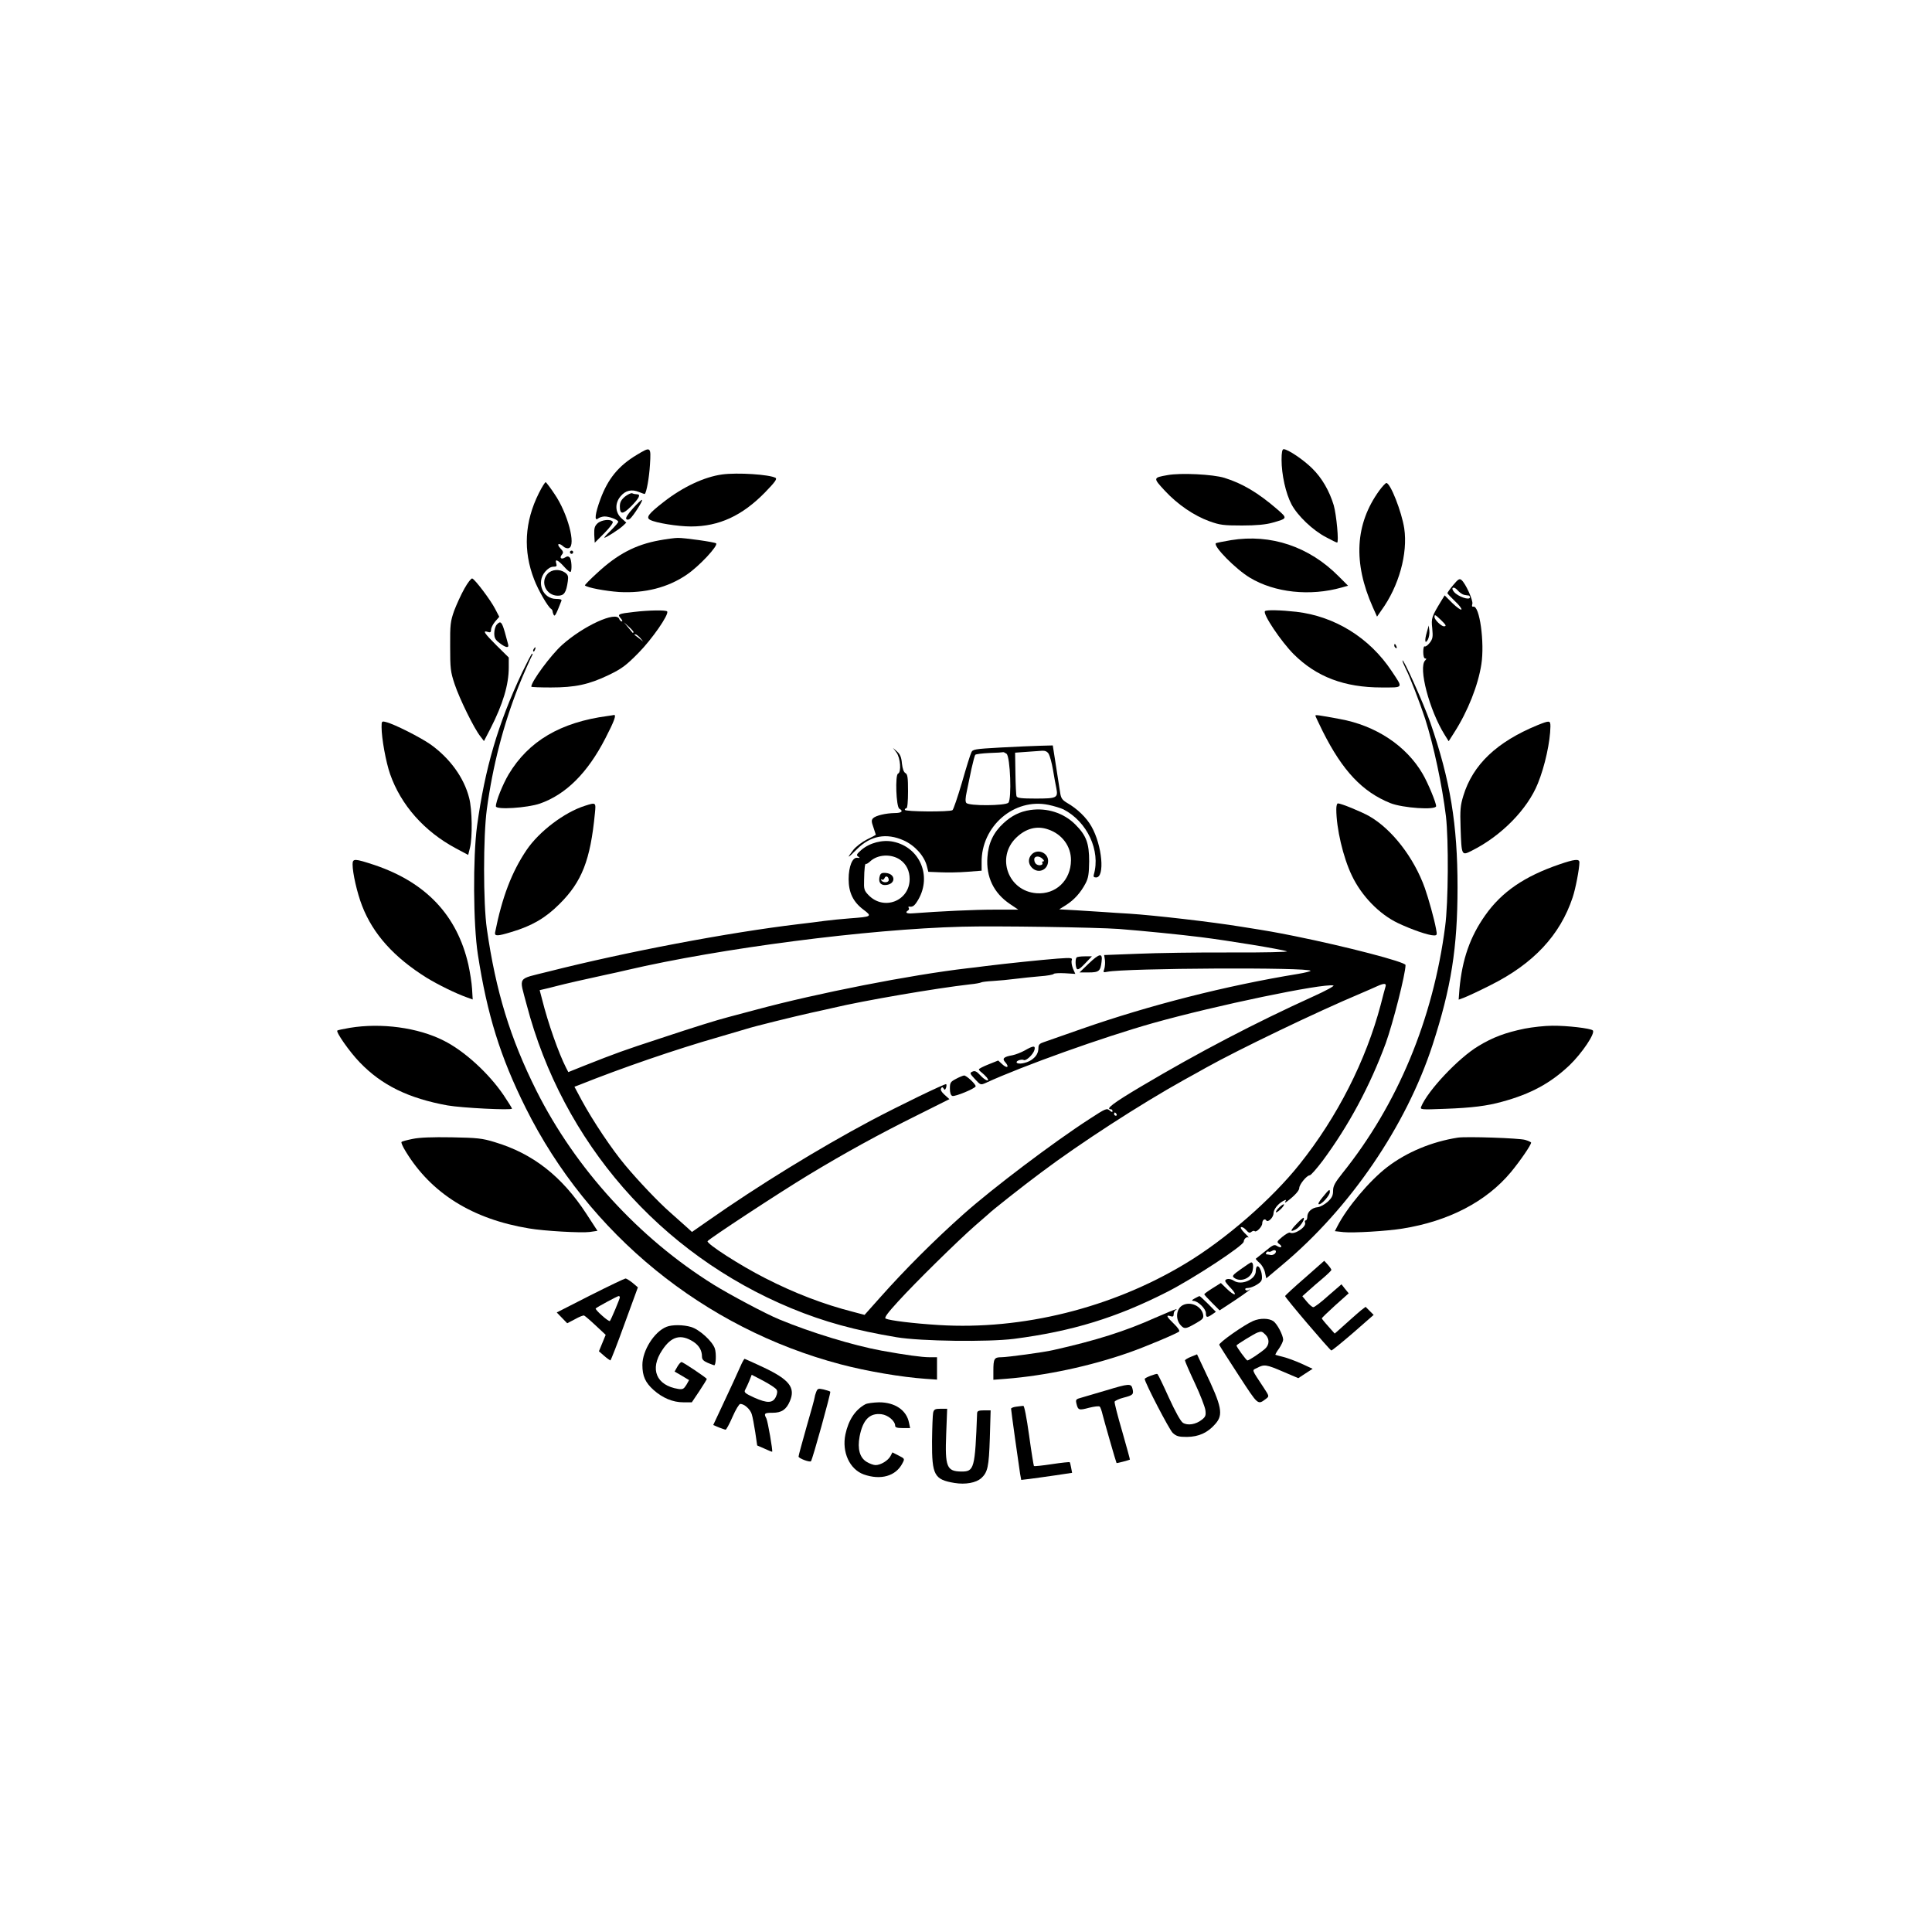 <?xml version="1.0" standalone="no"?>
<!DOCTYPE svg PUBLIC "-//W3C//DTD SVG 20010904//EN"
 "http://www.w3.org/TR/2001/REC-SVG-20010904/DTD/svg10.dtd">
<svg version="1.0" xmlns="http://www.w3.org/2000/svg"
 width="1200pt" height="1200pt" viewBox="0 0 1200 1200"
 preserveAspectRatio="xMidYMid meet">

<g transform="translate(0,1200) scale(0.1,-0.1)"
fill="#000000" stroke="none">
<path d="M3954 9174 c-113 -68 -178 -148 -225 -275 -32 -87 -39 -139 -15 -120
7 6 24 12 38 13 28 2 88 -20 88 -33 0 -5 -21 -29 -46 -54 -26 -25 -44 -45 -40
-45 10 0 89 50 114 73 l22 21 -30 27 c-40 37 -42 94 -5 137 30 36 69 45 114
26 19 -8 35 -13 36 -12 11 12 27 100 32 181 7 114 6 115 -83 61z"/>
<path d="M7960 9145 c0 -93 26 -210 62 -278 38 -71 132 -161 215 -204 33 -18
64 -33 68 -33 12 0 -4 173 -21 232 -27 89 -73 169 -133 228 -54 54 -152 120
-178 120 -9 0 -13 -20 -13 -65z"/>
<path d="M4485 9053 c-110 -15 -243 -77 -362 -170 -94 -73 -113 -97 -85 -112
35 -19 173 -41 254 -41 174 0 319 67 461 213 60 62 75 82 64 89 -38 21 -237
34 -332 21z"/>
<path d="M7252 9049 c-91 -16 -91 -17 -17 -97 80 -86 181 -155 278 -190 64
-23 87 -26 202 -26 89 0 148 6 187 17 96 27 96 27 32 83 -118 102 -216 161
-329 196 -71 22 -272 32 -353 17z"/>
<path d="M3347 8937 c-89 -178 -99 -358 -29 -537 24 -64 85 -169 104 -181 5
-3 10 -10 10 -15 0 -5 3 -15 7 -23 7 -12 13 -3 48 87 4 8 -6 12 -32 12 -84 0
-126 102 -69 169 16 19 35 31 51 31 20 0 23 4 18 20 -10 31 9 24 48 -19 19
-22 38 -37 41 -33 10 10 6 78 -5 89 -9 9 -16 9 -30 0 -23 -14 -36 -2 -19 18
11 13 9 20 -10 40 -26 28 -8 36 20 10 10 -9 25 -13 34 -9 45 17 -8 217 -90
336 -25 38 -50 70 -54 73 -4 2 -23 -28 -43 -68z"/>
<path d="M8567 8953 c-150 -207 -164 -447 -40 -725 l26 -58 27 39 c109 150
165 353 142 509 -16 104 -86 282 -111 282 -5 0 -25 -21 -44 -47z"/>
<path d="M3881 8915 c-23 -20 -31 -35 -31 -60 0 -52 18 -52 71 1 49 50 61 74
35 74 -8 0 -21 2 -29 6 -8 3 -28 -7 -46 -21z"/>
<path d="M3932 8843 c-33 -36 -48 -61 -42 -67 6 -6 15 -5 24 3 20 17 80 111
74 116 -3 3 -28 -21 -56 -52z"/>
<path d="M3711 8749 c-18 -17 -21 -30 -20 -70 l3 -50 59 59 c34 34 57 65 53
71 -12 19 -70 13 -95 -10z"/>
<path d="M4096 8644 c-149 -27 -261 -86 -387 -203 -44 -40 -78 -75 -76 -77 14
-14 127 -35 212 -41 160 -9 305 28 421 108 77 52 196 180 182 194 -7 8 -199
35 -238 34 -19 0 -70 -7 -114 -15z"/>
<path d="M7646 8645 c-49 -8 -91 -17 -94 -19 -18 -18 124 -162 211 -214 154
-93 374 -117 571 -61 l39 11 -58 58 c-183 185 -421 265 -669 225z"/>
<path d="M3540 8570 c0 -5 5 -10 10 -10 6 0 10 5 10 10 0 6 -4 10 -10 10 -5 0
-10 -4 -10 -10z"/>
<path d="M3402 8437 c-49 -52 -10 -137 63 -137 39 0 52 19 62 91 4 30 1 39
-18 53 -34 23 -81 20 -107 -7z"/>
<path d="M2885 8345 c-21 -37 -49 -99 -64 -138 -23 -66 -26 -85 -25 -222 0
-137 2 -157 28 -235 30 -90 121 -276 160 -324 l22 -29 41 79 c77 151 113 271
113 379 l0 61 -75 74 c-77 77 -90 96 -55 85 15 -5 20 -2 20 14 0 11 11 33 25
50 l26 30 -25 48 c-28 55 -126 185 -143 190 -6 2 -28 -26 -48 -62z"/>
<path d="M9026 8366 c-20 -24 -36 -47 -36 -50 0 -3 21 -25 47 -50 26 -24 44
-48 40 -52 -4 -4 -29 14 -56 40 l-48 48 -21 -34 c-60 -99 -63 -107 -56 -171 5
-54 3 -65 -16 -90 -12 -15 -26 -25 -31 -22 -5 4 -9 -12 -9 -34 0 -25 5 -41 12
-41 9 0 9 -3 0 -12 -44 -44 26 -310 121 -462 l25 -40 35 55 c84 131 148 293
168 423 21 135 -11 367 -50 358 -8 -2 -10 4 -6 17 6 21 -42 128 -68 149 -12
10 -21 4 -51 -32z m69 -61 c11 -2 23 -4 28 -4 4 -1 7 -6 7 -11 0 -21 -75 4
-99 34 -23 27 -1 37 22 10 12 -14 31 -27 42 -29z m-146 -155 c34 -33 37 -40
19 -40 -16 0 -58 41 -58 57 0 18 3 17 39 -17z"/>
<path d="M3937 8199 c-97 -11 -104 -14 -82 -39 10 -11 13 -20 8 -20 -6 0 -14
7 -17 16 -19 50 -222 -43 -355 -162 -69 -62 -191 -227 -191 -259 0 -3 54 -5
121 -5 151 0 236 18 359 77 81 39 107 58 185 137 85 86 191 239 179 258 -6 10
-115 8 -207 -3z m-2 -127 c-3 -3 -6 -3 -7 -1 -2 2 -14 18 -28 34 l-25 30 32
-29 c18 -16 31 -32 28 -34z m41 -34 l19 -23 -25 20 c-14 11 -27 21 -29 22 -2
2 0 3 6 3 5 0 18 -10 29 -22z"/>
<path d="M7857 8204 c-16 -16 100 -189 179 -268 141 -140 314 -206 545 -206
140 0 135 -7 62 103 -137 206 -352 339 -591 367 -99 11 -186 13 -195 4z"/>
<path d="M3086 8121 c-9 -9 -16 -34 -16 -54 0 -29 6 -41 33 -61 39 -30 60 -33
53 -8 -2 9 -12 43 -20 74 -19 66 -27 74 -50 49z"/>
<path d="M8862 8072 c-15 -51 -11 -77 7 -44 7 13 11 37 9 55 l-4 32 -12 -43z"/>
<path d="M8660 7991 c0 -6 4 -13 10 -16 6 -3 7 1 4 9 -7 18 -14 21 -14 7z"/>
<path d="M3315 7969 c-4 -6 -5 -12 -2 -15 2 -3 7 2 10 11 7 17 1 20 -8 4z"/>
<path d="M3243 7823 c-150 -318 -231 -596 -280 -953 -26 -196 -24 -610 5 -798
58 -375 140 -638 297 -953 391 -785 1107 -1369 1956 -1593 162 -43 381 -80
527 -90 l72 -5 0 69 0 70 -48 0 c-45 0 -149 14 -297 41 -174 32 -435 111 -635
194 -83 34 -308 154 -408 216 -464 289 -857 720 -1100 1204 -163 326 -252 616
-308 1005 -23 159 -23 577 0 745 37 271 102 521 196 760 25 63 76 179 87 198
2 4 1 7 -2 7 -4 0 -31 -53 -62 -117z"/>
<path d="M8711 7897 c-1 -4 9 -27 20 -50 24 -45 90 -217 121 -312 53 -166 105
-410 129 -605 17 -148 15 -536 -5 -685 -75 -576 -295 -1105 -638 -1532 -47
-59 -58 -80 -58 -109 0 -29 -7 -44 -33 -68 -19 -17 -46 -32 -62 -34 -36 -3
-65 -29 -65 -59 0 -12 -4 -23 -10 -23 -5 0 -7 -6 -4 -14 10 -27 -68 -78 -94
-62 -5 3 -26 -9 -47 -26 -35 -29 -36 -32 -19 -45 23 -17 12 -28 -14 -12 -17
11 -26 7 -73 -32 -30 -24 -56 -45 -59 -47 -2 -1 8 -13 23 -26 15 -13 30 -39
34 -59 l8 -37 100 84 c421 352 769 863 933 1366 116 357 155 604 155 980 0
389 -45 664 -169 1022 -41 117 -171 407 -173 385z m-791 -3682 c-6 -7 -19 -12
-28 -10 -9 2 -21 4 -25 4 -5 1 -5 6 -2 11 4 6 10 8 14 6 4 -3 13 -1 21 4 19
12 33 1 20 -15z"/>
<path d="M3775 7553 c-294 -39 -492 -156 -616 -363 -37 -63 -79 -167 -79 -198
0 -23 196 -10 274 17 162 57 296 191 406 405 56 108 70 148 53 145 -5 -1 -21
-4 -38 -6z"/>
<path d="M8170 7555 c0 -3 21 -47 46 -98 123 -245 246 -375 419 -445 77 -31
285 -45 285 -19 0 22 -52 147 -84 201 -102 175 -292 300 -514 340 -134 25
-152 27 -152 21z"/>
<path d="M2370 7484 c0 -70 27 -218 53 -292 67 -192 212 -356 408 -461 l77
-41 11 44 c16 66 14 238 -5 310 -32 126 -119 245 -238 331 -64 45 -228 128
-278 140 -27 7 -28 6 -28 -31z"/>
<path d="M9550 7496 c-253 -104 -402 -245 -461 -439 -18 -59 -21 -86 -17 -200
6 -174 6 -173 71 -140 182 91 345 257 409 417 44 108 77 261 78 354 0 38 -5
38 -80 8z"/>
<path d="M6214 7357 c-161 -9 -173 -11 -181 -31 -6 -11 -32 -95 -58 -186 -27
-91 -53 -168 -59 -172 -17 -12 -296 -10 -296 2 0 6 5 10 10 10 6 0 10 42 10
105 0 86 -3 106 -16 113 -11 6 -18 27 -22 60 -3 38 -11 57 -30 74 l-26 23 22
-29 c25 -33 31 -123 10 -131 -19 -8 -12 -207 8 -218 27 -15 14 -27 -28 -27
-56 -1 -117 -15 -135 -32 -11 -12 -11 -21 2 -57 8 -24 15 -45 15 -46 0 -1 -25
-15 -55 -29 -30 -15 -68 -44 -85 -65 -44 -57 -37 -55 23 5 84 84 183 102 290
54 69 -31 128 -96 144 -160 l9 -35 75 -3 c41 -2 115 -1 165 3 l91 7 0 51 c-3
225 202 402 415 358 34 -7 76 -20 93 -28 148 -76 232 -257 189 -405 -4 -13 0
-18 14 -18 56 0 38 200 -29 317 -31 55 -88 110 -151 146 -30 18 -38 29 -43 62
-3 22 -13 83 -21 135 -8 52 -17 110 -20 128 l-5 32 -77 -2 c-42 -1 -154 -6
-248 -11z m300 -40 c7 -12 19 -56 26 -97 7 -41 16 -93 21 -115 12 -61 3 -65
-128 -65 -87 0 -115 3 -119 14 -3 7 -6 71 -7 142 l-2 129 70 5 c39 3 82 6 98
7 19 1 32 -5 41 -20z m-262 1 c23 -19 33 -282 11 -304 -19 -19 -245 -21 -261
-1 -7 8 -6 31 3 72 7 33 20 96 29 140 10 44 20 83 24 87 4 4 43 9 87 11 44 1
83 4 86 5 3 1 12 -4 21 -10z"/>
<path d="M3633 6995 c-127 -40 -284 -159 -362 -274 -92 -136 -152 -292 -196
-513 -4 -24 16 -23 101 3 128 38 212 87 299 174 139 138 192 272 220 563 7 69
7 69 -62 47z"/>
<path d="M8300 6974 c0 -118 42 -299 97 -413 60 -126 170 -239 285 -294 84
-40 190 -77 224 -77 20 0 21 3 13 43 -11 60 -45 182 -69 251 -67 188 -204 366
-346 447 -50 28 -174 79 -194 79 -6 0 -10 -16 -10 -36z"/>
<path d="M6400 6969 c-66 -10 -116 -35 -167 -82 -62 -57 -94 -123 -100 -211
-9 -123 39 -223 140 -291 l52 -35 -150 0 c-125 0 -335 -10 -507 -23 -37 -3
-49 5 -28 18 6 4 8 11 4 16 -3 5 -2 9 3 8 23 -4 34 5 57 44 85 148 8 325 -156
359 -67 14 -146 -7 -198 -51 -29 -26 -33 -32 -20 -41 13 -9 12 -10 -5 -8 -30
5 -54 -54 -54 -132 0 -84 28 -142 92 -190 56 -42 52 -44 -83 -54 -52 -4 -124
-11 -160 -16 -36 -5 -108 -14 -160 -20 -436 -52 -1070 -172 -1555 -295 -197
-50 -181 -25 -134 -205 224 -855 828 -1548 1644 -1886 206 -85 397 -137 655
-180 150 -25 567 -30 727 -10 363 47 639 132 953 292 163 83 475 288 475 312
1 16 17 32 28 26 7 -3 -3 9 -22 27 -20 20 -29 35 -22 37 7 2 21 -6 31 -18 15
-18 23 -20 33 -11 8 6 17 8 20 4 10 -10 47 28 47 48 0 22 16 33 25 19 10 -16
45 18 45 44 1 25 27 58 59 76 19 10 22 10 15 -2 -6 -10 -3 -10 12 1 46 35 74
66 74 82 0 22 47 79 65 79 7 0 43 41 80 90 163 220 295 467 392 730 45 125
123 431 123 486 0 19 -368 115 -690 180 -125 25 -153 30 -330 58 -183 30 -541
71 -695 81 -49 3 -119 7 -155 10 -36 2 -114 7 -173 11 l-108 6 43 27 c50 32
90 76 121 135 17 33 21 58 22 136 0 113 -18 161 -86 229 -72 72 -176 105 -279
90z m111 -121 c86 -29 142 -105 141 -192 -1 -124 -94 -213 -214 -204 -176 13
-253 223 -126 345 60 58 129 76 199 51z m-919 -189 c38 -27 58 -69 58 -119 0
-136 -161 -199 -256 -99 -26 27 -29 36 -27 92 1 74 6 108 12 101 2 -2 14 5 26
16 47 44 132 48 187 9z m1358 -429 c153 -12 383 -35 510 -51 168 -21 499 -75
533 -88 12 -4 -145 -8 -348 -7 -204 1 -464 -3 -578 -8 l-209 -8 5 -32 c2 -17
0 -41 -4 -54 -8 -22 -7 -23 18 -18 113 23 1263 29 1263 6 0 -3 -35 -12 -77
-19 -447 -73 -922 -194 -1343 -341 -113 -40 -220 -77 -237 -83 -25 -8 -33 -16
-33 -34 0 -33 -14 -57 -46 -78 -30 -19 -81 -28 -89 -15 -7 11 31 23 44 16 13
-8 58 34 66 62 8 29 -7 28 -59 -2 -23 -13 -57 -26 -76 -30 -57 -10 -68 -21
-45 -45 26 -30 10 -39 -20 -11 l-25 23 -60 -24 c-33 -13 -60 -27 -60 -31 0 -4
8 -13 18 -20 9 -7 23 -21 31 -30 24 -32 -9 -21 -40 13 -23 25 -34 30 -49 23
-18 -8 -17 -12 16 -47 34 -37 35 -37 67 -23 233 107 726 283 1037 371 391 110
1055 248 1122 234 9 -2 -47 -33 -125 -68 -363 -165 -710 -346 -1069 -559 -172
-102 -225 -142 -188 -142 6 0 10 -5 10 -12 0 -7 -7 -5 -18 5 -17 15 -25 12
-123 -52 -225 -145 -603 -431 -784 -592 -183 -163 -363 -343 -516 -515 l-99
-111 -68 18 c-185 47 -365 116 -549 210 -154 78 -367 215 -358 230 11 16 437
296 625 410 228 138 439 254 681 374 l196 98 -30 27 c-19 17 -27 31 -22 39 6
11 9 10 16 0 6 -11 9 -10 15 4 3 10 4 20 1 23 -5 6 -295 -135 -467 -226 -327
-174 -702 -405 -1013 -623 l-99 -69 -26 24 c-15 13 -65 58 -111 99 -72 63
-198 196 -278 292 -83 99 -200 274 -270 403 l-45 84 29 11 c265 106 599 221
868 298 77 23 154 45 170 50 45 15 297 77 405 101 52 11 113 25 135 30 189 45
639 122 850 146 33 3 64 9 69 12 5 3 38 7 75 9 36 2 98 8 136 13 39 5 107 12
153 16 45 3 84 10 87 15 3 4 34 6 70 4 l64 -4 -15 34 c-7 19 -11 41 -7 51 5
15 -3 16 -88 10 -102 -8 -315 -30 -444 -46 -44 -6 -96 -12 -115 -14 -353 -41
-934 -155 -1312 -257 -84 -22 -162 -43 -173 -46 -70 -18 -221 -65 -425 -133
-229 -75 -268 -89 -473 -170 l-97 -39 -14 27 c-46 90 -112 277 -149 425 l-15
57 26 6 c15 3 50 12 77 19 53 14 194 46 310 71 39 8 97 21 130 29 579 135
1495 254 2080 269 211 6 835 -4 975 -14z m1656 -357 c-3 -10 -17 -61 -30 -113
-92 -348 -270 -698 -503 -990 -173 -218 -462 -470 -713 -620 -455 -274 -1010
-412 -1529 -380 -160 10 -305 28 -330 40 -10 5 11 34 77 106 111 122 370 376
477 470 44 38 82 71 85 74 13 15 218 177 326 257 242 182 616 424 889 576 50
27 110 61 135 75 204 114 691 348 960 461 41 18 89 38 105 46 42 19 57 18 51
-2z m-1671 -793 c3 -5 1 -10 -4 -10 -6 0 -11 5 -11 10 0 6 2 10 4 10 3 0 8 -4
11 -10z"/>
<path d="M6407 6692 c-23 -25 -21 -58 3 -82 39 -39 100 -14 100 43 0 52 -68
78 -103 39z m69 -27 c9 -9 11 -15 4 -15 -6 0 -9 -4 -6 -9 8 -13 -18 -21 -35
-10 -8 4 -15 17 -15 29 -2 24 30 27 52 5z"/>
<path d="M5465 6561 c-12 -38 3 -61 37 -58 63 5 63 69 0 75 -23 2 -32 -2 -37
-17z m55 -27 c0 -17 -36 -19 -46 -2 -4 6 -3 8 3 5 6 -4 14 0 17 9 7 18 26 10
26 -12z"/>
<path d="M6761 6014 l-56 -54 56 0 c65 0 74 8 81 66 8 57 -12 54 -81 -12z"/>
<path d="M6687 6053 c-9 -9 -8 -55 1 -70 6 -9 21 0 51 32 l43 45 -44 0 c-25 0
-48 -3 -51 -7z"/>
<path d="M5938 5299 c-34 -18 -38 -23 -38 -60 0 -26 5 -42 15 -46 17 -6 144
47 145 60 0 14 -57 67 -72 67 -7 -1 -30 -10 -50 -21z"/>
<path d="M2190 6631 c0 -54 28 -177 59 -257 68 -176 199 -321 401 -447 74 -45
180 -97 250 -122 l36 -13 -4 67 c-2 36 -13 104 -23 150 -70 306 -263 510 -582
618 -125 41 -137 42 -137 4z"/>
<path d="M9685 6631 c-216 -74 -357 -170 -460 -316 -94 -133 -143 -273 -160
-457 l-5 -67 30 11 c17 6 93 41 168 79 266 133 432 310 510 545 18 53 42 179
42 218 0 23 -32 19 -125 -13z"/>
<path d="M2173 5616 c-40 -7 -75 -14 -78 -17 -9 -10 76 -132 139 -197 136
-142 303 -224 546 -268 92 -16 400 -31 400 -20 0 4 -24 42 -52 84 -94 138
-246 276 -373 339 -160 81 -387 111 -582 79z"/>
<path d="M9470 5611 c-121 -25 -198 -54 -287 -108 -124 -74 -315 -277 -356
-377 -7 -18 -2 -19 150 -13 165 6 260 18 353 44 177 48 301 115 419 227 77 74
162 200 144 216 -14 13 -160 30 -251 29 -48 0 -125 -9 -172 -18z"/>
<path d="M2563 4926 c-35 -7 -66 -15 -69 -19 -4 -3 8 -30 26 -59 159 -261 415
-420 766 -478 93 -16 324 -29 377 -22 l48 7 -69 106 c-152 233 -332 374 -569
445 -78 24 -108 27 -268 30 -120 2 -201 -1 -242 -10z"/>
<path d="M9055 4934 c-161 -25 -318 -90 -440 -184 -109 -84 -248 -249 -308
-366 l-16 -31 54 -6 c61 -6 266 6 366 22 288 46 521 168 673 350 57 69 126
169 126 184 0 3 -17 11 -37 17 -39 11 -363 22 -418 14z"/>
<path d="M8216 4565 c-25 -30 -32 -45 -23 -45 18 0 67 56 67 76 0 21 -4 18
-44 -31z"/>
<path d="M7940 4495 c-13 -14 -19 -25 -13 -25 5 0 20 11 33 25 13 14 19 25 13
25 -5 0 -20 -11 -33 -25z"/>
<path d="M8057 4402 c-44 -45 -47 -58 -9 -38 25 13 59 63 49 72 -2 2 -20 -13
-40 -34z"/>
<path d="M8105 4063 c-66 -57 -121 -108 -123 -113 -3 -7 274 -332 287 -338 4
-1 64 48 135 109 l128 112 -25 25 -25 25 -29 -22 c-15 -13 -48 -41 -73 -64
-25 -22 -55 -49 -67 -60 l-23 -20 -39 44 c-22 24 -40 47 -41 50 0 4 38 40 83
81 l84 75 -23 28 -22 28 -82 -71 c-44 -40 -86 -72 -93 -71 -7 0 -25 16 -40 34
l-28 34 38 34 c21 19 61 54 90 78 28 24 52 47 52 51 1 4 -9 18 -21 32 l-23 25
-120 -106z"/>
<path d="M7707 4117 c-52 -37 -56 -43 -41 -54 38 -28 100 -5 113 41 8 31 4 57
-8 55 -3 0 -32 -19 -64 -42z"/>
<path d="M7807 4133 c-4 -3 -7 -16 -7 -28 0 -52 -89 -91 -136 -60 -24 16 -54
14 -54 -2 0 -4 16 -25 36 -45 45 -48 22 -50 -27 -2 l-36 35 -51 -32 c-29 -18
-52 -35 -52 -38 0 -3 22 -27 48 -53 l47 -47 87 57 c74 49 130 91 91 68 -6 -3
-14 -2 -18 4 -3 6 3 10 16 10 12 0 37 9 56 21 28 18 33 26 31 54 -2 35 -21 69
-31 58z"/>
<path d="M3666 3954 l-208 -106 33 -34 32 -33 48 25 c26 15 52 25 57 23 5 -2
38 -30 72 -62 l62 -58 -21 -51 -21 -51 32 -28 c18 -16 36 -28 39 -29 3 0 43
102 88 227 l83 227 -33 28 c-19 15 -38 27 -44 27 -5 0 -104 -47 -219 -105z
m184 -12 c0 -9 -55 -140 -62 -147 -3 -3 -25 12 -49 34 -24 21 -42 41 -39 44 9
9 135 77 143 77 4 0 7 -4 7 -8z"/>
<path d="M7420 3935 c-18 -10 -20 -14 -8 -15 28 0 78 -49 78 -76 0 -28 7 -30
39 -8 l23 16 -48 49 c-27 27 -51 49 -54 49 -3 -1 -16 -7 -30 -15z"/>
<path d="M7346 3893 c-42 -22 -47 -90 -10 -127 21 -22 31 -20 90 14 44 25 51
32 47 54 -10 53 -78 85 -127 59z"/>
<path d="M7175 3815 c-187 -84 -368 -141 -635 -201 -55 -13 -284 -44 -320 -44
-45 0 -50 -9 -50 -86 l0 -54 78 6 c243 19 523 78 767 164 100 35 297 118 309
130 5 5 -9 25 -33 48 -45 43 -51 57 -21 47 15 -5 20 -2 20 13 0 11 6 23 13 25
6 3 8 5 2 5 -5 0 -64 -24 -130 -53z"/>
<path d="M7783 3795 c-56 -24 -215 -136 -210 -148 3 -7 57 -92 121 -190 124
-190 117 -184 171 -144 19 15 18 16 -16 68 -79 120 -74 106 -40 123 43 23 57
21 161 -24 l94 -40 44 29 45 29 -69 32 c-38 17 -89 36 -114 42 -25 6 -46 12
-48 13 -2 2 8 20 23 40 14 21 25 45 25 54 -1 29 -37 98 -61 115 -28 19 -83 20
-126 1z m77 -85 c26 -26 25 -62 -2 -87 -28 -25 -100 -73 -110 -73 -7 0 -68 84
-68 93 0 5 109 72 130 80 25 9 29 8 50 -13z"/>
<path d="M4140 3759 c-76 -30 -150 -147 -150 -237 0 -69 18 -109 69 -155 56
-50 120 -77 185 -77 l53 0 47 70 c25 38 46 72 46 75 0 6 -147 105 -157 105 -5
0 -17 -13 -26 -29 l-17 -30 45 -26 45 -27 -17 -30 c-16 -25 -22 -29 -50 -25
-137 22 -179 123 -100 241 57 87 116 102 194 52 35 -23 53 -54 53 -91 0 -19 9
-28 36 -40 20 -8 38 -15 40 -15 11 0 14 74 4 104 -15 45 -96 119 -148 134 -47
14 -117 15 -152 1z"/>
<path d="M7398 3573 c-21 -8 -38 -19 -38 -23 0 -5 27 -68 61 -140 34 -72 63
-148 66 -169 4 -32 1 -41 -22 -59 -37 -30 -89 -38 -118 -19 -14 9 -47 69 -87
156 -35 78 -67 144 -71 147 -7 4 -79 -23 -79 -31 0 -21 153 -316 174 -335 23
-21 37 -25 89 -25 73 1 128 26 175 80 52 58 42 108 -65 331 l-48 102 -37 -15z"/>
<path d="M4601 3518 c-22 -50 -61 -135 -125 -271 l-46 -98 35 -15 c19 -7 38
-14 42 -14 4 0 24 36 43 80 19 44 41 80 48 80 25 0 61 -32 71 -63 6 -18 15
-69 22 -113 l12 -82 46 -20 c25 -12 46 -20 47 -19 5 5 -27 189 -36 207 -17 31
-12 35 39 35 56 0 85 20 107 72 36 84 -3 134 -164 210 -62 29 -115 53 -117 53
-3 0 -14 -19 -24 -42z m222 -149 c7 -10 5 -25 -4 -45 -19 -40 -53 -41 -134 -5
-57 26 -65 33 -57 48 6 10 17 35 26 56 l15 38 73 -38 c39 -21 76 -45 81 -54z"/>
<path d="M6870 3364 c-63 -19 -132 -39 -153 -45 -34 -9 -37 -12 -31 -37 10
-41 15 -43 78 -26 32 8 62 12 67 7 4 -4 12 -26 17 -48 8 -33 83 -295 87 -302
1 -3 78 18 83 21 1 2 -21 81 -48 176 -28 95 -49 178 -47 184 3 6 28 18 56 25
58 15 64 20 55 56 -8 33 -22 32 -164 -11z"/>
<path d="M5069 3353 c-5 -13 -9 -28 -9 -32 0 -5 -22 -87 -50 -182 -27 -96 -50
-179 -50 -186 0 -11 69 -37 77 -29 9 8 125 427 120 432 -3 3 -22 9 -42 14 -33
7 -37 6 -46 -17z"/>
<path d="M5375 3278 c-63 -34 -105 -98 -124 -187 -23 -110 26 -217 114 -249
105 -37 199 -11 240 69 15 28 15 29 -23 48 l-39 20 -12 -23 c-15 -28 -61 -56
-93 -56 -12 0 -37 9 -55 20 -43 26 -58 80 -44 157 20 104 62 148 136 139 41
-5 85 -42 85 -72 0 -10 13 -14 46 -14 l47 0 -7 33 c-15 78 -87 127 -186 127
-36 -1 -74 -6 -85 -12z"/>
<path d="M6313 3263 c-18 -2 -33 -8 -33 -13 0 -11 48 -354 56 -404 l7 -38 51
6 c28 4 99 13 158 22 l107 16 -6 32 c-3 17 -7 33 -9 34 -1 2 -51 -3 -110 -12
-59 -9 -109 -14 -112 -12 -2 3 -16 88 -30 190 -16 115 -30 185 -36 184 -6 0
-26 -3 -43 -5z"/>
<path d="M5796 3226 c-3 -13 -6 -93 -7 -179 -1 -210 14 -237 140 -258 68 -11
132 1 165 29 41 38 48 70 54 249 l5 173 -42 0 c-32 0 -41 -4 -42 -17 -13 -346
-18 -363 -97 -363 -92 1 -103 28 -95 234 l6 156 -40 0 c-35 0 -42 -4 -47 -24z"/>
</g>
</svg>
